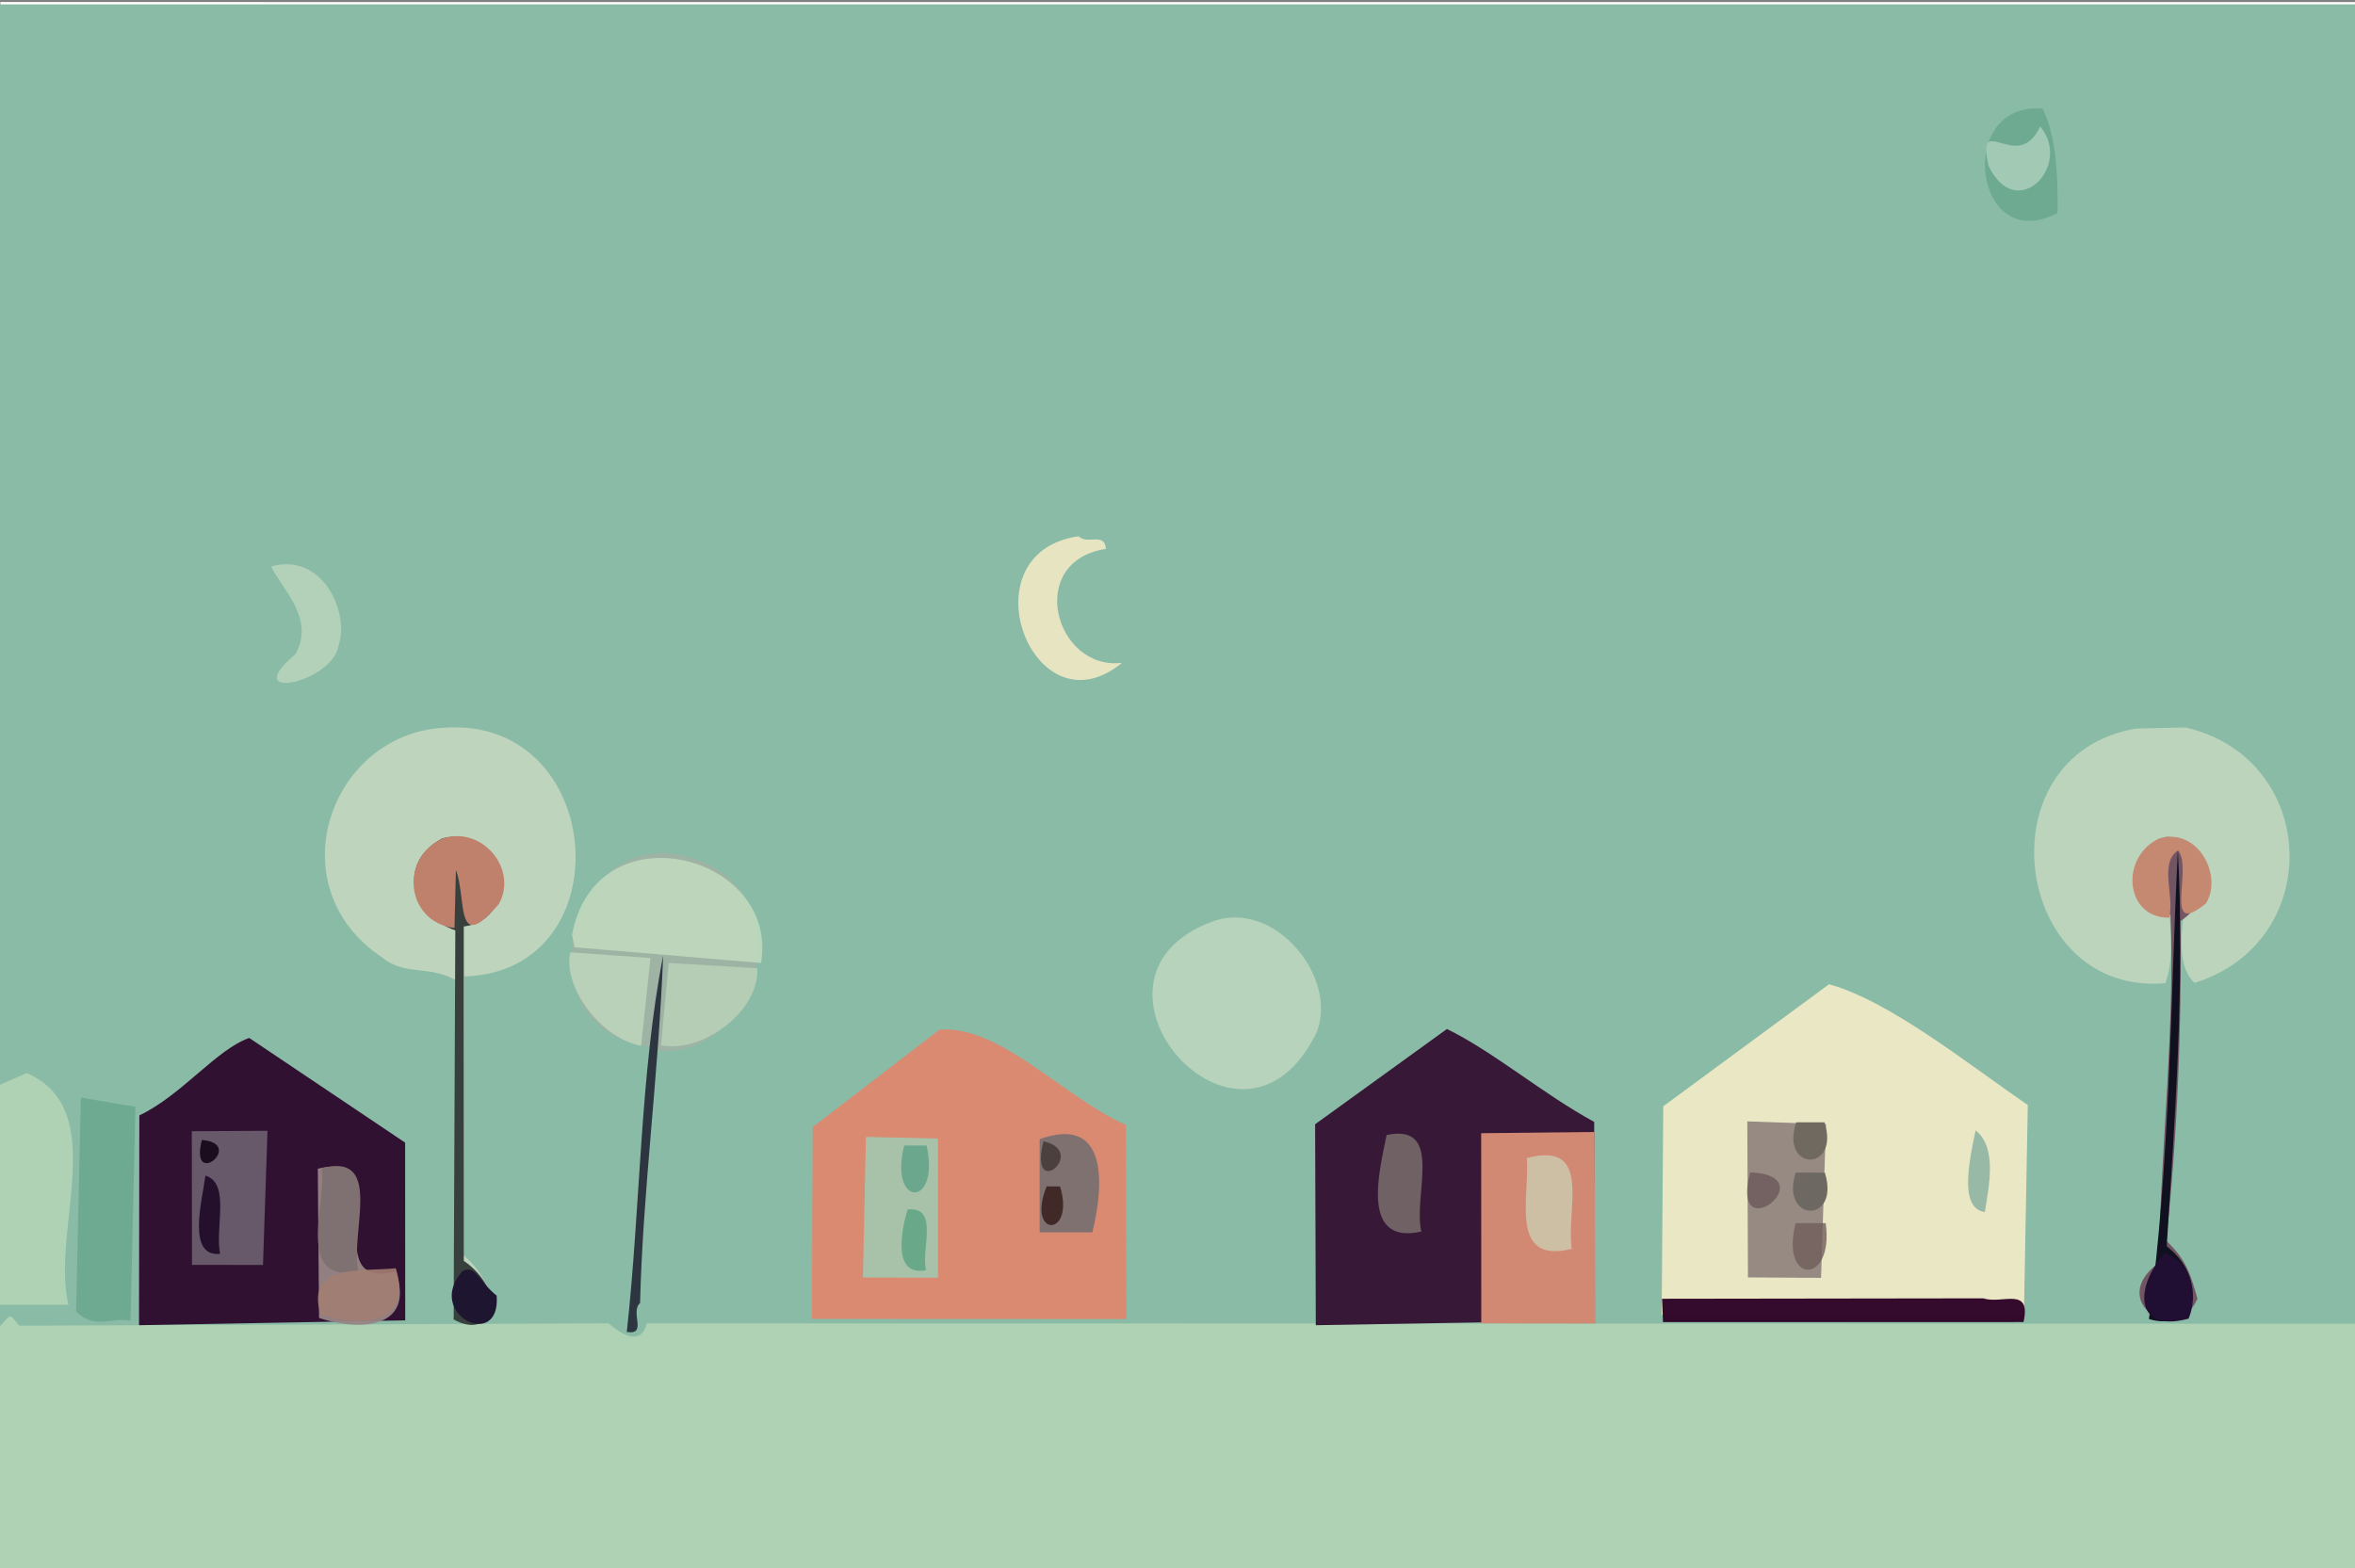 <?xml version="1.0" ?>
<svg xmlns="http://www.w3.org/2000/svg" version="1.1" width="512" height="341">
  <rect width="100%" height="100%" fill="#808080" stroke="none"/>
  <defs/>
  <g>
    <path d="M 0.084 0.443 L 512.0 0.448 L 512.0 341.0 L 0.285 341.0 L 0.084 0.443" stroke-width="0.0" fill="rgb(260, 259, 256)" opacity="1.12" stroke="rgb(0, 0, 0)" stroke-opacity="0.0" stroke-linecap="round" stroke-linejoin="round"/>
    <path d="M 512.021 0.949 L -0.013 0.949 L -0.068 341.046 L 512.051 341.047 L 512.021 0.949" stroke-width="2.0" fill="rgb(138, 187, 166)" opacity="1.212" stroke="rgb(0, 0, 0)" stroke-opacity="0.0" stroke-linecap="round" stroke-linejoin="round"/>
    <path d="M -0.303 288.701 L -0.007 341.046 L 512.011 341.047 L 512.022 287.867 L 140.653 287.797 C 139.243 292.825 135.299 290.263 132.271 287.789 L 4.216 288.298 C 1.796 285.583 2.739 285.555 -0.303 288.701" stroke-width="2.0" fill="rgb(175, 210, 180)" opacity="0.994" stroke="rgb(0, 0, 0)" stroke-opacity="0.0" stroke-linecap="round" stroke-linejoin="round"/>
    <path d="M 361.613 240.579 L 361.261 285.947 L 440.017 286.101 L 440.861 240.316 C 427.497 231.123 410.768 217.659 397.65 214.049 L 361.613 240.579" stroke-width="2.0" fill="rgb(276, 241, 203)" opacity="0.824" stroke="rgb(0, 0, 0)" stroke-opacity="0.0" stroke-linecap="round" stroke-linejoin="round"/>
    <path d="M 176.685 245.103 L 176.493 286.814 L 244.876 286.845 L 244.79 244.649 C 230.905 238.42 217.556 222.99 204.278 223.893 L 176.685 245.103" stroke-width="2.0" fill="rgb(225, 134, 109)" opacity="0.912" stroke="rgb(0, 0, 0)" stroke-opacity="0.0" stroke-linecap="round" stroke-linejoin="round"/>
    <path d="M 285.918 244.492 L 286.067 288.193 L 346.654 287.145 L 346.594 243.979 C 335.512 237.955 324.685 228.703 314.58 223.775 L 285.918 244.492" stroke-width="2.0" fill="rgb(55, 25, 55)" opacity="1.13" stroke="rgb(0, 0, 0)" stroke-opacity="0.0" stroke-linecap="round" stroke-linejoin="round"/>
    <path d="M 30.293 242.567 L 30.225 288.187 L 88.099 287.133 L 88.078 248.486 L 54.181 225.72 C 46.967 228.272 39.634 238.087 30.293 242.567" stroke-width="2.0" fill="rgb(48, 17, 50)" opacity="1.062" stroke="rgb(0, 0, 0)" stroke-opacity="0.0" stroke-linecap="round" stroke-linejoin="round"/>
    <path d="M 96.428 158.267 C 71.677 159.687 60.015 192.844 83.07 208.206 C 88.196 212.431 93.492 209.65 99.639 213.482 L 98.56 286.441 C 109.08 291.688 108.851 279.681 100.76 272.976 L 100.961 212.355 C 135.81 211.301 131.841 155.581 96.428 158.267" stroke-width="2.0" fill="rgb(202, 218, 194)" opacity="0.825" stroke="rgb(0, 0, 0)" stroke-opacity="0.0" stroke-linecap="round" stroke-linejoin="round"/>
    <path d="M 464.376 158.437 C 430.569 164.201 437.698 216.771 470.783 213.812 C 474.371 203.657 468.508 191.639 473.438 183.908 C 478.193 193.046 470.537 207.39 477.1 213.757 C 505.633 204.893 504.276 164.98 475.211 158.209 L 464.376 158.437" stroke-width="2.0" fill="rgb(190, 212, 189)" opacity="0.945" stroke="rgb(0, 0, 0)" stroke-opacity="0.0" stroke-linecap="round" stroke-linejoin="round"/>
    <path d="M 148.354 186.026 C 123.094 180.404 112.848 224.258 141.303 227.562 C 139.836 247.748 136.849 268.356 137.696 289.022 C 140.475 270.826 141.012 248.167 142.558 228.476 C 165.224 230.788 175.801 192.416 148.354 186.026" stroke-width="2.0" fill="rgb(159, 179, 165)" opacity="1.019" stroke="rgb(0, 0, 0)" stroke-opacity="0.0" stroke-linecap="round" stroke-linejoin="round"/>
    <path d="M 263.384 200.474 C 230.328 212.966 269.66 258.466 286.251 224.513 C 291.024 212.452 276.949 195.275 263.384 200.474" stroke-width="2.0" fill="rgb(184, 211, 187)" opacity="1.001" stroke="rgb(0, 0, 0)" stroke-opacity="0.0" stroke-linecap="round" stroke-linejoin="round"/>
    <path d="M 322.026 246.438 L 322.045 287.785 L 346.885 287.813 L 346.645 246.179 L 322.026 246.438" stroke-width="2.0" fill="rgb(210, 137, 115)" opacity="1.016" stroke="rgb(0, 0, 0)" stroke-opacity="0.0" stroke-linecap="round" stroke-linejoin="round"/>
    <path d="M 124.363 203.298 L 124.904 205.995 L 165.453 209.425 C 169.502 185.711 129.497 175.512 124.363 203.298" stroke-width="2.0" fill="rgb(193, 219, 190)" opacity="0.839" stroke="rgb(0, 0, 0)" stroke-opacity="0.0" stroke-linecap="round" stroke-linejoin="round"/>
    <path d="M 5.797 233.358 L -0.051 235.925 L -0.005 283.763 L 14.87 283.757 C 11.033 267.405 24.118 241.287 5.797 233.358" stroke-width="2.0" fill="rgb(175, 210, 180)" opacity="1.007" stroke="rgb(0, 0, 0)" stroke-opacity="0.0" stroke-linecap="round" stroke-linejoin="round"/>
    <path d="M 471.042 181.993 C 463.171 184.306 460.929 196.602 471.899 198.905 C 472.854 224.029 469.795 249.043 469.343 274.638 C 457.817 282.953 473.211 292.927 477.742 282.426 C 476.432 277.714 475.347 273.799 470.948 269.842 C 473.389 246.902 474.351 223.545 474.03 200.322 C 482.59 194.76 480.682 182.087 471.042 181.993" stroke-width="2.0" fill="rgb(111, 69, 89)" opacity="0.86" stroke="rgb(0, 0, 0)" stroke-opacity="0.0" stroke-linecap="round" stroke-linejoin="round"/>
    <path d="M 17.579 238.686 L 16.537 285.21 C 20.587 289.264 24.343 286.315 28.387 287.242 L 29.44 240.693 L 17.579 238.686" stroke-width="2.0" fill="rgb(110, 170, 145)" opacity="0.985" stroke="rgb(0, 0, 0)" stroke-opacity="0.0" stroke-linecap="round" stroke-linejoin="round"/>
    <path d="M 379.882 243.863 L 380.023 277.798 L 395.916 277.9 L 396.983 244.469 L 379.882 243.863" stroke-width="2.0" fill="rgb(147, 135, 128)" opacity="0.958" stroke="rgb(0, 0, 0)" stroke-opacity="0.0" stroke-linecap="round" stroke-linejoin="round"/>
    <path d="M 96.178 182.323 C 86.513 187.422 88.903 198.733 98.988 202.337 L 98.616 286.932 C 107.29 291.77 110.497 280.87 100.83 274.186 L 100.833 201.482 C 113.863 199.832 109.926 178.862 96.178 182.323" stroke-width="2.0" fill="rgb(56, 64, 62)" opacity="1.219" stroke="rgb(0, 0, 0)" stroke-opacity="0.0" stroke-linecap="round" stroke-linejoin="round"/>
    <path d="M 188.265 247.24 L 187.607 277.813 L 203.933 277.873 L 203.918 247.599 L 188.265 247.24" stroke-width="2.0" fill="rgb(167, 194, 170)" opacity="0.993" stroke="rgb(0, 0, 0)" stroke-opacity="0.0" stroke-linecap="round" stroke-linejoin="round"/>
    <path d="M 41.701 246.007 L 41.742 275.069 L 57.177 275.091 L 58.154 245.912 L 41.701 246.007" stroke-width="2.0" fill="rgb(104, 89, 106)" opacity="1.037" stroke="rgb(0, 0, 0)" stroke-opacity="0.0" stroke-linecap="round" stroke-linejoin="round"/>
    <path d="M 361.348 282.442 L 361.55 287.515 L 439.938 287.505 C 441.679 279.613 435.191 283.706 431.222 282.346 L 361.348 282.442" stroke-width="2.0" fill="rgb(47, 5, 40)" opacity="0.965" stroke="rgb(0, 0, 0)" stroke-opacity="0.0" stroke-linecap="round" stroke-linejoin="round"/>
    <path d="M 69.095 254.164 L 69.361 286.619 C 78.346 289.617 90.343 288.941 86.05 276.471 C 67.874 281.313 87.125 249.634 69.095 254.164" stroke-width="2.0" fill="rgb(151, 134, 135)" opacity="0.944" stroke="rgb(0, 0, 0)" stroke-opacity="0.0" stroke-linecap="round" stroke-linejoin="round"/>
    <path d="M 234.498 116.623 C 209.517 120.182 224.56 160.058 243.942 144.143 C 229.34 145.926 222.847 122.041 240.444 119.369 C 240.163 115.636 236.416 118.555 234.498 116.623" stroke-width="2.0" fill="rgb(233, 229, 194)" opacity="0.976" stroke="rgb(0, 0, 0)" stroke-opacity="0.0" stroke-linecap="round" stroke-linejoin="round"/>
    <path d="M 473.49 184.808 C 471.795 218.837 471.861 252.549 467.201 286.848 C 477.132 289.904 480.289 278.138 471.066 271.036 C 472.842 242.867 475.027 214.435 473.49 184.808" stroke-width="2.0" fill="rgb(17, 16, 32)" opacity="0.998" stroke="rgb(0, 0, 0)" stroke-opacity="0.0" stroke-linecap="round" stroke-linejoin="round"/>
    <path d="M 444.116 23.641 C 424.981 21.831 428.998 55.967 447.329 46.328 C 447.447 39.242 447.184 29.878 444.116 23.641" stroke-width="2.0" fill="rgb(110, 170, 145)" opacity="1.065" stroke="rgb(0, 0, 0)" stroke-opacity="0.0" stroke-linecap="round" stroke-linejoin="round"/>
    <path d="M 226.029 247.737 L 226.025 267.999 L 237.491 268.001 C 240.118 257.326 240.787 242.408 226.029 247.737" stroke-width="2.0" fill="rgb(128, 113, 113)" opacity="1.018" stroke="rgb(0, 0, 0)" stroke-opacity="0.0" stroke-linecap="round" stroke-linejoin="round"/>
    <path d="M 143.714 227.333 C 152.839 229.084 165.116 219.883 164.654 210.557 L 145.38 209.416 L 143.714 227.333" stroke-width="2.0" fill="rgb(181, 204, 181)" opacity="1.214" stroke="rgb(0, 0, 0)" stroke-opacity="0.0" stroke-linecap="round" stroke-linejoin="round"/>
    <path d="M 96.403 182.28 C 86.825 186.336 88.06 200.47 98.806 201.816 L 99.119 189.205 C 101.505 195.372 98.825 207.922 108.472 196.573 C 112.653 188.993 104.884 179.652 96.403 182.28" stroke-width="2.0" fill="rgb(192, 129, 108)" opacity="1.065" stroke="rgb(0, 0, 0)" stroke-opacity="0.0" stroke-linecap="round" stroke-linejoin="round"/>
    <path d="M 124.005 207.101 C 122.267 214.251 130.302 225.712 139.388 227.431 L 141.422 208.334 L 124.005 207.101" stroke-width="2.0" fill="rgb(184, 209, 184)" opacity="1.085" stroke="rgb(0, 0, 0)" stroke-opacity="0.0" stroke-linecap="round" stroke-linejoin="round"/>
    <path d="M 58.937 123.197 C 61.325 128.105 68.54 134.521 64.262 142.241 C 51.59 152.819 72.342 148.551 73.622 140.339 C 76.05 132.832 69.881 120.033 58.937 123.197" stroke-width="2.0" fill="rgb(179, 209, 185)" opacity="0.988" stroke="rgb(0, 0, 0)" stroke-opacity="0.0" stroke-linecap="round" stroke-linejoin="round"/>
    <path d="M 144.182 207.795 C 139.135 233.464 139.254 262.631 136.267 289.657 C 140.852 290.402 136.91 285.336 139.156 283.372 C 139.775 258.744 143.164 234.014 144.182 207.795" stroke-width="2.0" fill="rgb(45, 54, 64)" opacity="1.201" stroke="rgb(0, 0, 0)" stroke-opacity="0.0" stroke-linecap="round" stroke-linejoin="round"/>
    <path d="M 469.426 182.347 C 460.829 186.348 461.952 199.686 471.608 199.574 C 472.809 194.59 469.337 187.744 473.53 184.951 C 476.852 188.939 470.012 204.309 479.611 196.447 C 483.307 190.368 477.86 179.872 469.426 182.347" stroke-width="2.0" fill="rgb(197, 136, 113)" opacity="1.038" stroke="rgb(0, 0, 0)" stroke-opacity="0.0" stroke-linecap="round" stroke-linejoin="round"/>
    <path d="M 69.937 254.049 C 71.081 261.648 63.933 279.138 77.931 276.564 C 75.986 268.138 83.607 250.454 69.937 254.049" stroke-width="2.0" fill="rgb(127, 112, 113)" opacity="1.89" stroke="rgb(0, 0, 0)" stroke-opacity="0.0" stroke-linecap="round" stroke-linejoin="round"/>
    <path d="M 86.054 275.809 C 78.42 276.594 66.399 274.708 69.678 285.823 C 77.194 288.344 90.049 288.879 86.054 275.809" stroke-width="2.0" fill="rgb(163, 127, 114)" opacity="0.901" stroke="rgb(0, 0, 0)" stroke-opacity="0.0" stroke-linecap="round" stroke-linejoin="round"/>
    <path d="M 331.932 251.849 C 332.726 259.778 327.828 275.09 341.719 271.581 C 340.401 263.172 346.408 247.958 331.932 251.849" stroke-width="2.0" fill="rgb(206, 192, 164)" opacity="0.981" stroke="rgb(0, 0, 0)" stroke-opacity="0.0" stroke-linecap="round" stroke-linejoin="round"/>
    <path d="M 301.462 246.833 C 299.924 254.503 295.623 270.842 309.018 267.827 C 307.153 260.093 314.055 244.166 301.462 246.833" stroke-width="2.0" fill="rgb(113, 98, 101)" opacity="0.995" stroke="rgb(0, 0, 0)" stroke-opacity="0.0" stroke-linecap="round" stroke-linejoin="round"/>
    <path d="M 443.558 27.494 C 438.683 38.085 429.597 23.724 432.318 36.055 C 438.405 48.753 450.654 36.041 443.558 27.494" stroke-width="2.0" fill="rgb(162, 201, 180)" opacity="1.185" stroke="rgb(0, 0, 0)" stroke-opacity="0.0" stroke-linecap="round" stroke-linejoin="round"/>
    <path d="M 470.651 272.524 C 464.096 279.723 463.893 290.02 475.819 286.764 C 477.893 281.861 476.812 274.711 470.651 272.524" stroke-width="2.0" fill="rgb(32, 14, 51)" opacity="1.109" stroke="rgb(0, 0, 0)" stroke-opacity="0.0" stroke-linecap="round" stroke-linejoin="round"/>
    <path d="M 100.521 276.449 C 92.244 285.86 108.926 293.923 107.981 281.757 C 104.215 278.833 103.455 274.865 100.521 276.449" stroke-width="2.0" fill="rgb(30, 22, 48)" opacity="1.03" stroke="rgb(0, 0, 0)" stroke-opacity="0.0" stroke-linecap="round" stroke-linejoin="round"/>
    <path d="M 429.507 245.825 C 428.461 251.192 425.563 262.815 431.531 263.575 C 432.483 257.644 434.171 249.461 429.507 245.825" stroke-width="2.0" fill="rgb(151, 185, 165)" opacity="1.031" stroke="rgb(0, 0, 0)" stroke-opacity="0.0" stroke-linecap="round" stroke-linejoin="round"/>
    <path d="M 44.657 255.658 C 43.956 261.176 40.545 273.393 47.857 272.675 C 46.666 267.118 50.197 257.349 44.657 255.658" stroke-width="2.0" fill="rgb(36, 16, 45)" opacity="1.017" stroke="rgb(0, 0, 0)" stroke-opacity="0.0" stroke-linecap="round" stroke-linejoin="round"/>
    <path d="M 197.33 263.025 C 195.955 267.437 193.927 277.745 201.349 276.213 C 200.116 271.931 204.348 262.291 197.33 263.025" stroke-width="2.0" fill="rgb(105, 169, 137)" opacity="1.007" stroke="rgb(0, 0, 0)" stroke-opacity="0.0" stroke-linecap="round" stroke-linejoin="round"/>
    <path d="M 390.394 266 C 386.92 279.491 398.811 279.537 396.927 266 L 390.394 266" stroke-width="2.0" fill="rgb(111, 93, 90)" opacity="0.791" stroke="rgb(0, 0, 0)" stroke-opacity="0.0" stroke-linecap="round" stroke-linejoin="round"/>
    <path d="M 196.589 249.126 C 193.148 262.698 204.499 262.723 201.447 249.113 L 196.589 249.126" stroke-width="2.0" fill="rgb(106, 167, 140)" opacity="0.993" stroke="rgb(0, 0, 0)" stroke-opacity="0.0" stroke-linecap="round" stroke-linejoin="round"/>
    <path d="M 380.501 254.959 C 375.914 272.235 397.119 255.57 380.501 254.959" stroke-width="2.0" fill="rgb(100, 81, 83)" opacity="0.692" stroke="rgb(0, 0, 0)" stroke-opacity="0.0" stroke-linecap="round" stroke-linejoin="round"/>
    <path d="M 390.413 254.999 C 386.916 265.84 400.167 266.271 396.749 255.019 L 390.413 254.999" stroke-width="2.0" fill="rgb(109, 104, 98)" opacity="1.114" stroke="rgb(0, 0, 0)" stroke-opacity="0.0" stroke-linecap="round" stroke-linejoin="round"/>
    <path d="M 479.0 291.0 C 474.314 291.416 467.026 288.736 464.0 293.0 C 468.536 294.18 477.721 295.738 479.0 291.0" stroke-width="2.0" fill="rgb(175, 210, 180)" opacity="1" stroke="rgb(0, 0, 0)" stroke-opacity="0.0" stroke-linecap="round" stroke-linejoin="round"/>
    <path d="M 390.522 244.063 C 386.915 254.804 400.109 254.947 396.673 244.07 L 390.522 244.063" stroke-width="2.0" fill="rgb(111, 105, 95)" opacity="1.127" stroke="rgb(0, 0, 0)" stroke-opacity="0.0" stroke-linecap="round" stroke-linejoin="round"/>
    <path d="M 227.552 257.998 C 222.981 269.199 233.853 269.258 230.472 258.006 L 227.552 257.998" stroke-width="2.0" fill="rgb(65, 41, 39)" opacity="1.029" stroke="rgb(0, 0, 0)" stroke-opacity="0.0" stroke-linecap="round" stroke-linejoin="round"/>
    <path d="M 226.866 248.192 C 223.494 261.572 236.825 250.468 226.866 248.192" stroke-width="2.0" fill="rgb(76, 64, 61)" opacity="1.001" stroke="rgb(0, 0, 0)" stroke-opacity="0.0" stroke-linecap="round" stroke-linejoin="round"/>
    <path d="M 43.881 247.904 C 41.125 258.879 53.479 248.689 43.881 247.904" stroke-width="2.0" fill="rgb(28, 13, 30)" opacity="1.032" stroke="rgb(0, 0, 0)" stroke-opacity="0.0" stroke-linecap="round" stroke-linejoin="round"/>
  </g>
</svg>
